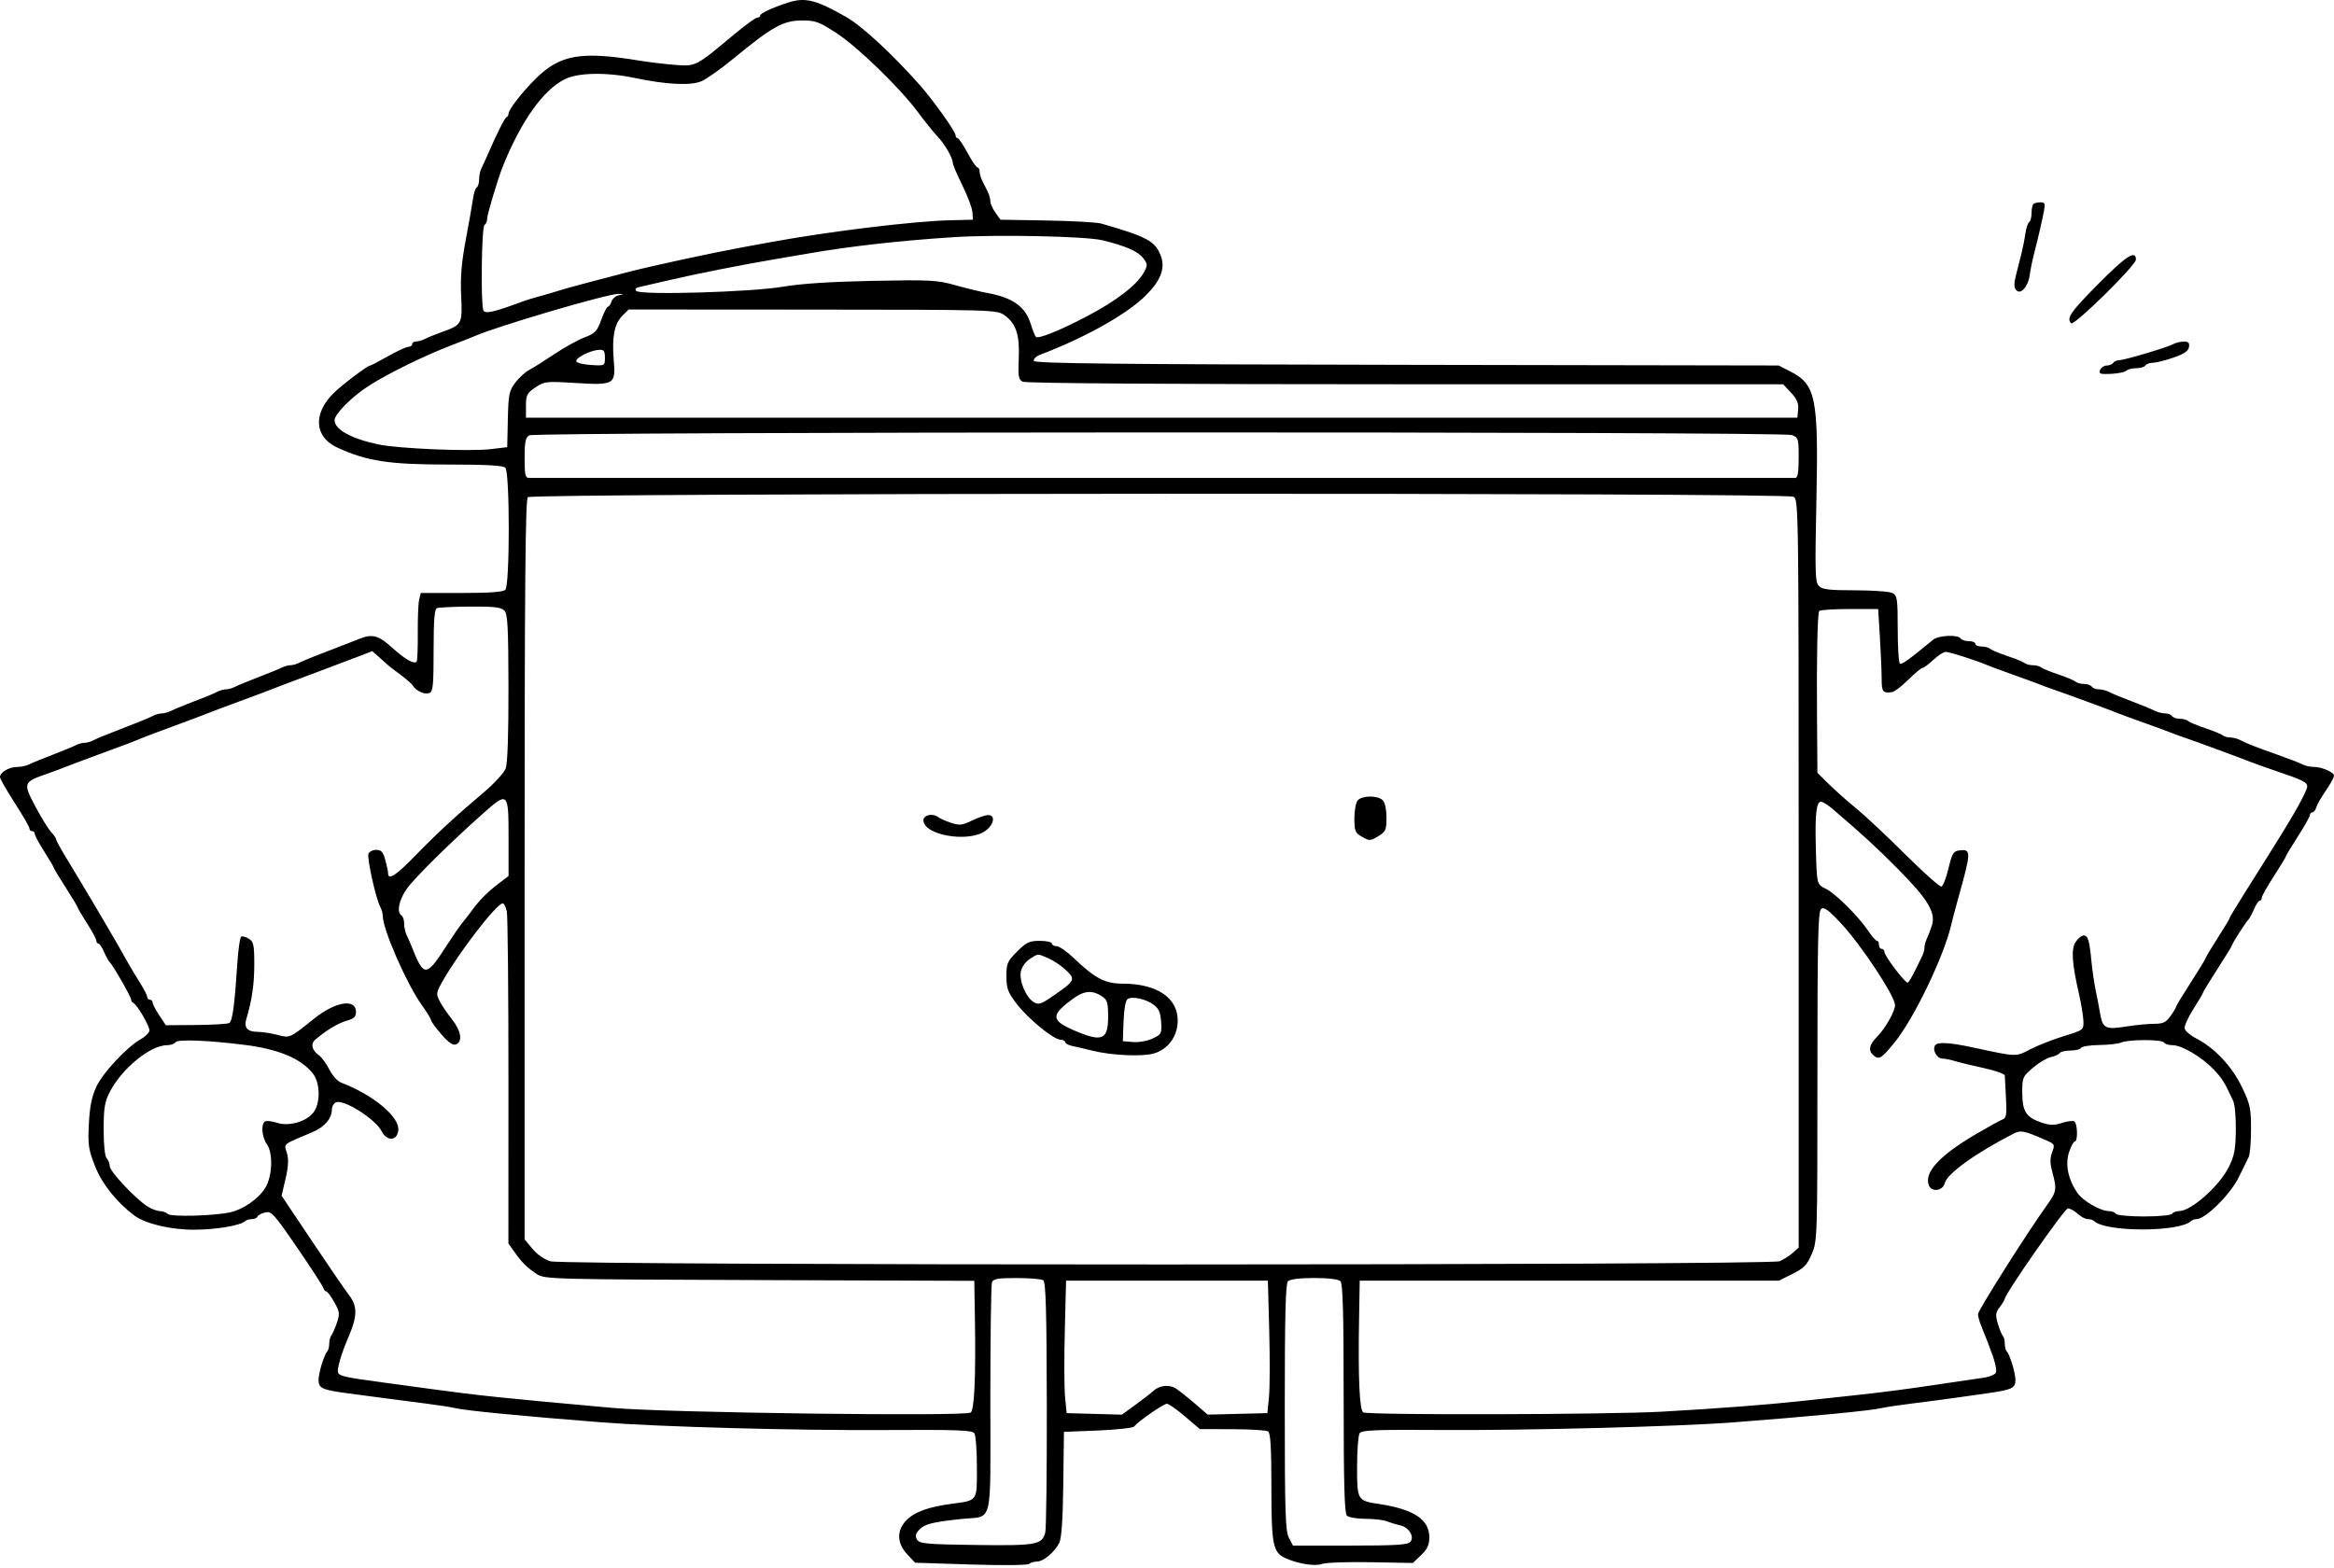 <svg width="436" height="293" viewBox="0 0 436 293"
    xmlns="http://www.w3.org/2000/svg">
    <path fill-rule="evenodd" clip-rule="evenodd" d="M147.199 0.489C144.206 1.459 142 2.493 142 2.925C142 3.133 141.746 3.303 141.436 3.303C141.126 3.303 139.045 4.832 136.811 6.7C129.969 12.424 129.972 12.422 126.115 12.126C124.264 11.984 121.288 11.628 119.5 11.335C108.432 9.517 104.584 10.199 99.985 14.791C97.444 17.329 95 20.485 95 21.228C95 21.498 94.831 21.794 94.625 21.887C94.27 22.044 92.823 24.922 91.145 28.803C90.73 29.765 90.189 30.944 89.945 31.421C89.7 31.898 89.5 32.842 89.5 33.517C89.5 34.191 89.299 34.868 89.053 35.02C88.807 35.172 88.49 36.142 88.35 37.175C88.209 38.208 87.606 41.641 87.01 44.803C86.21 49.046 85.983 51.773 86.145 55.211C86.395 60.526 86.308 60.697 82.677 61.995C81.342 62.472 79.859 63.074 79.382 63.333C78.904 63.592 78.173 63.803 77.757 63.803C77.341 63.803 77 64.028 77 64.303C77 64.578 76.684 64.803 76.298 64.803C75.912 64.803 74.203 65.591 72.5 66.553C70.797 67.516 69.287 68.303 69.144 68.303C68.654 68.303 63.751 72.019 62.239 73.537C58.428 77.361 58.754 81.676 63 83.627C68.542 86.175 72.635 86.803 83.691 86.803C90.887 86.803 93.973 86.976 94.4 87.403C95.25 88.253 95.25 109.353 94.4 110.203C93.986 110.617 91.445 110.803 86.204 110.803H78.609L78.305 112.013C78.138 112.678 78.019 115.509 78.043 118.305C78.065 121.1 77.969 123.501 77.829 123.641C77.317 124.152 75.692 123.222 73.281 121.039C70.718 118.717 69.552 118.399 67.148 119.366C66.379 119.675 65.3 120.098 64.75 120.307C59.821 122.177 56.608 123.458 55.882 123.843C55.404 124.096 54.67 124.303 54.25 124.303C53.83 124.303 53.096 124.506 52.618 124.753C52.141 125.001 50.175 125.806 48.25 126.543C46.325 127.28 44.359 128.09 43.882 128.343C43.404 128.596 42.67 128.803 42.25 128.803C41.83 128.803 41.096 129.002 40.618 129.245C39.681 129.722 38.502 130.204 35 131.545C33.763 132.018 32.359 132.608 31.882 132.855C31.404 133.101 30.67 133.303 30.25 133.303C29.83 133.303 29.096 133.502 28.618 133.745C27.704 134.21 26.677 134.632 23 136.053C19.323 137.475 18.296 137.896 17.382 138.362C16.904 138.605 16.17 138.803 15.75 138.803C15.33 138.803 14.595 139.01 14.118 139.263C13.64 139.517 11.675 140.327 9.75 141.063C7.825 141.8 5.859 142.606 5.382 142.853C4.904 143.101 3.892 143.31 3.132 143.319C1.637 143.336 0 144.327 0 145.216C0 145.52 1.238 147.687 2.75 150.031C4.263 152.376 5.5 154.521 5.5 154.799C5.5 155.076 5.725 155.303 6 155.303C6.275 155.303 6.5 155.539 6.5 155.827C6.5 156.115 7.287 157.582 8.25 159.087C9.213 160.592 10 161.928 10 162.058C10 162.187 11.012 163.873 12.25 165.803C13.488 167.734 14.5 169.419 14.5 169.549C14.5 169.678 15.287 171.015 16.25 172.52C17.212 174.024 18 175.491 18 175.779C18 176.067 18.17 176.303 18.378 176.303C18.586 176.303 19.074 177.035 19.463 177.928C19.852 178.822 20.319 179.666 20.501 179.803C21 180.18 24.5 186.293 24.5 186.788C24.5 187.026 24.669 187.295 24.875 187.387C25.64 187.727 28.055 191.899 27.905 192.622C27.82 193.034 27.075 193.75 26.25 194.212C23.698 195.643 19.233 200.429 18.004 203.053C17.148 204.88 16.771 206.743 16.603 209.969C16.398 213.928 16.518 214.752 17.768 217.938C19.055 221.219 21.776 224.635 25.073 227.114C27.143 228.669 31.909 229.803 36.283 229.781C40.444 229.761 44.981 228.989 45.809 228.161C46.006 227.964 46.56 227.803 47.041 227.803C47.523 227.803 47.992 227.595 48.084 227.34C48.175 227.086 48.822 226.735 49.522 226.562C50.698 226.27 51.15 226.766 55.522 233.142C58.123 236.935 60.322 240.323 60.411 240.671C60.501 241.019 60.74 241.303 60.944 241.303C61.149 241.303 61.822 242.203 62.44 243.304C63.455 245.109 63.502 245.487 62.93 247.179C62.581 248.21 62.117 249.267 61.898 249.528C61.679 249.79 61.5 250.483 61.5 251.07C61.5 251.657 61.346 252.291 61.157 252.479C60.563 253.073 59.516 256.498 59.508 257.87C59.499 259.403 60.192 259.716 65 260.354C66.787 260.591 69.825 260.994 71.75 261.25C73.675 261.506 77.162 261.959 79.5 262.257C81.838 262.555 84.312 262.937 85 263.105C86.925 263.578 97.092 264.57 112.25 265.763C123.054 266.614 148.427 267.309 165.163 267.212C178.957 267.132 181.649 267.232 182.031 267.835C182.28 268.23 182.488 271.09 182.492 274.191C182.501 280.591 182.674 280.342 177.75 281.002C173.49 281.572 170.893 282.496 169.418 283.967C167.466 285.913 167.485 288.307 169.471 290.431L170.942 292.005L181.346 292.338C187.07 292.522 191.964 292.476 192.225 292.237C192.486 291.999 193.161 291.796 193.725 291.787C194.939 291.769 196.996 290.037 197.876 288.294C198.3 287.455 198.543 283.894 198.626 277.303L198.75 267.553L205.148 267.296C208.666 267.154 211.704 266.809 211.898 266.529C212.49 265.672 217.345 262.303 217.987 262.303C218.319 262.303 219.837 263.369 221.361 264.671L224.133 267.038L230.191 267.053C233.523 267.061 236.532 267.247 236.875 267.465C237.341 267.761 237.5 270.406 237.5 277.858C237.5 288.604 237.784 290.065 240.082 291.129C242.386 292.196 245.642 292.724 246.922 292.238C247.606 291.978 251.714 291.829 256.049 291.909L263.931 292.053L265.466 290.585C266.643 289.459 267 288.681 267 287.248C267 283.912 264.106 282.009 257.519 281.016C253.575 280.421 253.499 280.289 253.508 274.058C253.512 271.03 253.722 268.227 253.974 267.829C254.359 267.22 256.795 267.121 269.341 267.203C285.057 267.307 313.632 266.561 323.75 265.783C338.459 264.652 349.561 263.581 351.5 263.107C352.188 262.939 354.775 262.55 357.25 262.244C359.725 261.938 363.156 261.488 364.875 261.245C366.594 261.002 369.406 260.604 371.125 260.36C375.844 259.691 376.501 259.387 376.492 257.87C376.484 256.498 375.436 253.073 374.842 252.479C374.654 252.291 374.5 251.649 374.5 251.053C374.5 250.457 374.335 249.805 374.134 249.603C373.932 249.402 373.514 248.382 373.206 247.337C372.725 245.709 372.776 245.266 373.561 244.245C374.065 243.59 374.483 242.908 374.489 242.731C374.522 241.781 385.666 225.803 386.295 225.803C386.706 225.803 387.525 226.253 388.115 226.803C388.705 227.353 389.558 227.803 390.011 227.803C390.463 227.803 390.994 227.964 391.191 228.161C393.293 230.263 407.219 230.251 409.324 228.146C409.513 227.957 409.964 227.803 410.328 227.803C411.983 227.803 416.659 223.156 418.219 219.96C418.999 218.361 419.832 216.663 420.069 216.185C420.306 215.708 420.5 213.369 420.5 210.988C420.5 207.085 420.332 206.308 418.789 203.1C416.936 199.248 413.675 195.783 410.253 194.03C409.154 193.467 408.183 192.635 408.095 192.181C408.008 191.726 408.739 190.101 409.719 188.569C410.698 187.037 411.5 185.674 411.5 185.539C411.5 185.404 412.737 183.376 414.25 181.031C415.763 178.687 417 176.659 417 176.525C417 176.231 419.619 172.156 420.035 171.803C420.197 171.666 420.648 170.822 421.037 169.928C421.426 169.034 421.914 168.303 422.122 168.303C422.33 168.303 422.5 168.061 422.5 167.766C422.5 167.47 423.513 165.663 424.75 163.75C425.987 161.837 427 160.169 427 160.043C427 159.917 428.013 158.234 429.25 156.303C430.487 154.373 431.5 152.57 431.5 152.298C431.5 152.026 431.699 151.803 431.941 151.803C432.184 151.803 432.516 151.409 432.677 150.928C432.963 150.078 433.293 149.512 435.125 146.728C435.606 145.997 436 145.188 436 144.931C436 144.287 433.716 143.303 432.22 143.303C431.542 143.303 430.596 143.092 430.118 142.834C429.641 142.576 427.562 141.771 425.5 141.044C421.524 139.644 419.792 138.962 418.382 138.245C417.904 138.002 417.105 137.803 416.607 137.803C416.108 137.803 415.487 137.624 415.225 137.404C414.964 137.185 413.513 136.591 412 136.084C410.487 135.578 409.036 134.97 408.775 134.733C408.513 134.497 407.796 134.303 407.18 134.303C406.563 134.303 405.92 134.078 405.75 133.803C405.58 133.528 405.001 133.303 404.464 133.303C403.926 133.303 403.096 133.101 402.618 132.855C402.141 132.608 400.737 132.018 399.5 131.545C395.997 130.204 394.819 129.722 393.882 129.245C393.404 129.002 392.574 128.803 392.036 128.803C391.499 128.803 390.92 128.578 390.75 128.303C390.58 128.028 389.937 127.803 389.32 127.803C388.704 127.803 387.987 127.61 387.725 127.373C387.464 127.137 386.013 126.529 384.5 126.022C382.987 125.516 381.536 124.922 381.275 124.702C381.013 124.483 380.327 124.303 379.75 124.303C379.173 124.303 378.487 124.124 378.225 123.904C377.964 123.685 376.513 123.091 375 122.584C373.487 122.078 372.036 121.47 371.775 121.233C371.513 120.997 370.782 120.803 370.15 120.803C369.517 120.803 369 120.578 369 120.303C369 120.028 368.451 119.803 367.78 119.803C367.108 119.803 366.42 119.578 366.25 119.303C365.782 118.546 362.131 118.705 361.13 119.526C356.39 123.414 355.27 124.22 354.914 124C354.686 123.859 354.5 120.953 354.5 117.541C354.5 111.92 354.409 111.29 353.533 110.821C353.001 110.536 349.867 110.303 346.569 110.303C341.77 110.303 340.413 110.145 339.781 109.513C339.082 108.814 339.027 107.014 339.305 93.879C339.719 74.26 339.239 71.858 334.409 69.394L332.25 68.293L262.792 68.172C207.939 68.078 193.29 67.922 193.126 67.431C193.012 67.089 193.552 66.568 194.327 66.274C202.607 63.126 210.307 58.831 213.863 55.379C216.76 52.566 217.711 50.21 216.88 47.909C215.857 45.078 214.362 44.254 205.75 41.78C204.925 41.543 200.344 41.282 195.57 41.201L186.891 41.053L185.945 39.726C185.425 38.996 185 38.036 185 37.594C185 37.151 184.775 36.343 184.5 35.796C184.225 35.25 183.775 34.356 183.5 33.81C183.225 33.264 183 32.476 183 32.06C183 31.643 182.823 31.303 182.607 31.303C182.391 31.303 181.548 30.067 180.732 28.555C179.917 27.043 179.081 25.805 178.875 25.805C178.669 25.804 178.5 25.562 178.5 25.267C178.5 24.57 174.306 18.694 171.75 15.81C166.702 10.117 161.049 4.888 158.135 3.216C152.44 -0.052 150.421 -0.555 147.199 0.489ZM156.163 6.118C160.156 8.694 168.151 16.452 171.542 21.042C172.757 22.686 174.369 24.689 175.126 25.492C176.541 26.994 178 29.538 178 30.5C178 30.799 178.799 32.661 179.776 34.639C180.753 36.615 181.597 38.867 181.651 39.643L181.75 41.053L177.5 41.157C170.55 41.328 154.754 43.259 143.75 45.283C142.375 45.536 140.013 45.969 138.5 46.246C133.173 47.22 121.789 49.681 117.5 50.785C111.404 52.355 105.572 53.921 104.5 54.275C103.812 54.502 102.237 54.964 101 55.302C99.763 55.64 98.3 56.086 97.75 56.291C92.301 58.33 90.575 58.721 90.29 57.977C89.78 56.648 89.968 42.382 90.5 42.053C90.775 41.883 91 41.358 91 40.885C91 40.087 93.025 33.325 93.944 31.053C97.371 22.584 101.416 16.887 105.469 14.819C107.94 13.559 113.286 13.456 118.572 14.569C124.467 15.808 128.989 16.035 131 15.191C131.962 14.787 134.662 12.881 137 10.954C144.168 5.048 146.282 3.858 149.663 3.829C152.297 3.806 152.918 4.024 156.163 6.118ZM379.833 38.136C379.65 38.319 379.5 39.094 379.5 39.857C379.5 40.62 379.299 41.368 379.053 41.52C378.807 41.672 378.488 42.642 378.344 43.675C378.2 44.708 377.853 46.453 377.574 47.553C377.295 48.653 376.839 50.446 376.561 51.536C376.208 52.923 376.22 53.715 376.6 54.173C377.429 55.172 378.846 53.636 379.16 51.395C379.302 50.382 379.651 48.653 379.936 47.553C380.664 44.742 381.453 41.337 381.819 39.428C382.085 38.041 381.987 37.803 381.149 37.803C380.608 37.803 380.016 37.953 379.833 38.136ZM205.923 44.892C210.151 45.908 212.537 46.941 213.511 48.181C214.368 49.27 214.397 49.549 213.781 50.728C212.51 53.161 208.684 56.142 203 59.126C197.946 61.779 193.89 63.406 193.497 62.938C193.319 62.726 192.866 61.575 192.491 60.38C191.522 57.295 189.08 55.578 184.5 54.758C183.263 54.536 180.562 53.882 178.5 53.302C175.039 52.33 173.844 52.266 163 52.481C155.169 52.637 149.582 53.001 146.25 53.572C140.343 54.587 119.682 55.185 118.863 54.367C118.519 54.023 118.742 53.776 119.553 53.603C120.211 53.463 122.662 52.9 125 52.352C130.038 51.17 139.32 49.336 145.25 48.35C146.9 48.075 149.6 47.615 151.25 47.328C158.804 46.01 168.528 44.923 178.25 44.31C186.356 43.8 202.818 44.145 205.923 44.892ZM392.181 52.843C386.776 58.285 385.956 59.459 386.904 60.407C387.446 60.949 399 49.586 399 48.51C399 46.65 397.191 47.8 392.181 52.843ZM115.648 55.153C115.043 55.27 114.409 55.802 114.24 56.334C114.071 56.867 113.767 57.303 113.565 57.303C113.363 57.303 112.802 58.403 112.319 59.746C111.543 61.906 111.176 62.291 109.167 63.058C107.918 63.535 105.4 64.931 103.573 66.16C101.745 67.389 99.643 68.712 98.901 69.099C98.159 69.486 96.974 70.559 96.268 71.485C95.104 73.011 94.974 73.652 94.867 78.361L94.75 83.553L91.75 83.916C87.828 84.391 74.577 83.847 70.75 83.055C65.662 82 62.5 80.262 62.5 78.519C62.5 77.325 65.906 73.951 69.166 71.915C72.883 69.595 79.475 66.376 84.25 64.55C86.175 63.813 88.2 63.015 88.75 62.775C93.049 60.901 113.551 54.877 115.5 54.914C116.618 54.937 116.634 54.962 115.648 55.153ZM187.654 58.913C189.803 60.443 190.505 62.59 190.307 67.028C190.161 70.293 190.266 70.91 191.036 71.322C191.599 71.624 218.276 71.803 262.517 71.803H333.099L334.575 73.383C335.674 74.559 336.013 75.359 335.901 76.508L335.75 78.053H217H98.25V75.823C98.25 73.834 98.439 73.464 100 72.403C101.673 71.265 101.993 71.228 107.322 71.554C114.775 72.01 115.031 71.864 114.654 67.363C114.286 62.981 114.76 60.498 116.247 59.011L117.428 57.83L151.811 57.852C185.803 57.874 186.212 57.886 187.654 58.913ZM406 64.288C404.929 64.897 396.849 67.303 395.875 67.303C395.426 67.303 394.92 67.528 394.75 67.803C394.58 68.078 394.028 68.303 393.524 68.303C392.508 68.303 391.671 69.773 392.641 69.853C394.306 69.992 396.803 69.67 397.225 69.262C397.486 69.01 398.316 68.803 399.07 68.803C399.824 68.803 400.58 68.578 400.75 68.303C400.92 68.028 401.552 67.796 402.155 67.787C402.757 67.778 404.487 67.345 406 66.825C408.007 66.135 408.793 65.599 408.91 64.841C409.034 64.037 408.809 63.809 407.91 63.833C407.272 63.849 406.412 64.053 406 64.288ZM113 66.829C113 68.353 112.997 68.355 110.415 68.204C108.992 68.121 107.75 67.814 107.654 67.522C107.448 66.897 110.261 65.461 111.875 65.368C112.81 65.314 113 65.561 113 66.829ZM334.717 81.29C335.937 81.754 336 81.962 336 85.54C336 88.218 335.819 89.303 335.375 89.302C335.032 89.302 281.875 89.304 217.25 89.307C152.625 89.311 99.356 89.311 98.875 89.308C98.121 89.303 98 88.79 98 85.578C98 82.558 98.165 81.757 98.875 81.343C100.058 80.654 332.907 80.603 334.717 81.29ZM335.033 92.82C335.982 93.329 336 94.642 336 163.234V233.129L334.875 234.121C334.257 234.666 333.159 235.363 332.438 235.668C330.555 236.466 105.55 236.482 102.837 235.684C101.703 235.351 100.329 234.4 99.462 233.349L98 231.575V162.539C98 109.511 98.139 93.364 98.6 92.903C99.399 92.104 333.541 92.022 335.033 92.82ZM94.191 114.066C94.836 114.71 94.959 116.938 94.983 128.473C95.002 137.136 94.814 142.653 94.469 143.585C94.171 144.393 92.329 146.403 90.377 148.053C84.966 152.627 81.666 155.678 77.534 159.928C73.94 163.624 72.504 164.551 72.497 163.178C72.496 162.835 72.26 161.71 71.974 160.678C71.561 159.192 71.21 158.803 70.28 158.803C69.635 158.803 68.98 159.135 68.824 159.54C68.522 160.329 70.221 167.977 71.02 169.421C71.284 169.899 71.5 170.671 71.5 171.136C71.5 173.658 76.003 183.932 78.835 187.87C79.751 189.145 80.507 190.382 80.515 190.62C80.523 190.858 81.388 192.047 82.439 193.261C83.772 194.804 84.596 195.374 85.174 195.152C86.463 194.657 86.149 192.628 84.451 190.497C83.6 189.428 82.564 187.901 82.15 187.105C81.453 185.762 81.481 185.507 82.533 183.605C85.477 178.281 92.763 168.803 93.912 168.803C94.166 168.803 94.513 169.492 94.681 170.334C94.85 171.176 94.984 185.476 94.98 202.113L94.973 232.361L96.105 233.95C97.531 235.954 98.386 236.798 100.258 238.053C101.714 239.03 102.701 239.057 141.875 239.193L182 239.332L182.122 246.693C182.296 257.281 182.012 263.48 181.33 263.946C180.221 264.704 124.557 263.984 114.5 263.082C93.689 261.214 89.558 260.784 80.25 259.508C76.95 259.056 72.9 258.505 71.25 258.284C64.476 257.373 63.403 257.133 63.147 256.465C62.91 255.849 63.721 253.055 65.006 250.053C66.828 245.798 66.838 244.073 65.055 241.803C64.514 241.116 61.492 236.701 58.338 231.993L52.604 223.434L53.344 220.243C53.882 217.924 53.949 216.61 53.59 215.429C53.043 213.638 52.662 213.948 58.364 211.55C60.618 210.602 62 208.989 62 207.305C62 206.737 62.352 206.137 62.783 205.971C64.279 205.397 70.106 209.092 71.278 211.358C72.287 213.309 74.172 213.226 74.404 211.221C74.695 208.711 69.734 204.579 63.661 202.269C63.045 202.035 62.084 200.949 61.527 199.856C60.969 198.764 60.102 197.573 59.599 197.211C58.248 196.239 57.974 195.047 58.919 194.245C60.999 192.479 63.169 191.176 64.764 190.735C66.116 190.362 66.5 189.997 66.5 189.083C66.5 186.544 62.704 187.132 58.75 190.285C53.978 194.089 54.227 193.979 51.776 193.362C50.556 193.055 48.914 192.803 48.129 192.803C46.198 192.803 45.525 192.032 46.019 190.387C47.077 186.863 47.5 183.942 47.5 180.166C47.5 176.558 47.373 175.964 46.48 175.407C45.919 175.056 45.274 174.884 45.047 175.024C44.821 175.164 44.494 177.478 44.322 180.166C43.839 187.716 43.423 190.792 42.839 191.153C42.544 191.335 39.755 191.504 36.642 191.528L30.98 191.571L29.739 189.698C29.058 188.668 28.5 187.595 28.5 187.314C28.5 187.033 28.275 186.803 28 186.803C27.725 186.803 27.5 186.574 27.5 186.293C27.5 186.013 26.925 184.873 26.223 183.761C25.521 182.648 24.509 180.965 23.973 180.021C23.438 179.076 22.539 177.489 21.976 176.495C20.416 173.74 14.61 163.947 12.434 160.399C11.37 158.665 10.5 157.076 10.5 156.869C10.5 156.661 10.072 156.032 9.547 155.469C9.024 154.907 7.692 152.744 6.59 150.664C4.282 146.307 4.341 146.14 8.75 144.599C10.125 144.119 11.7 143.535 12.25 143.302C12.8 143.069 15.5 142.054 18.25 141.046C23.704 139.048 24.627 138.698 26.5 137.915C27.188 137.627 30 136.568 32.75 135.56C35.5 134.552 38.2 133.537 38.75 133.303C39.3 133.07 42 132.054 44.75 131.046C47.5 130.039 50.2 129.027 50.75 128.798C51.3 128.569 54.562 127.333 58 126.051C61.438 124.769 65.441 123.258 66.897 122.694L69.543 121.67L70.892 122.861C71.635 123.517 72.356 124.167 72.496 124.306C72.635 124.445 73.65 125.22 74.75 126.029C75.85 126.837 76.928 127.789 77.147 128.145C77.754 129.135 79.338 129.834 80.214 129.498C80.882 129.242 81 128.041 81 121.541C81 115.885 81.163 113.821 81.625 113.634C81.969 113.496 84.765 113.364 87.84 113.343C92.221 113.312 93.594 113.468 94.191 114.066ZM351.174 119.131C351.354 122.061 351.5 125.549 351.5 126.881C351.5 129.285 351.734 129.569 353.5 129.313C353.912 129.253 355.255 128.214 356.484 127.004C357.713 125.793 358.906 124.803 359.136 124.803C359.366 124.803 360.274 124.129 361.152 123.306C362.031 122.482 363.072 121.807 363.466 121.806C364.155 121.803 369.174 123.409 371.25 124.296C371.8 124.531 373.938 125.322 376 126.053C378.062 126.785 380.2 127.568 380.75 127.793C381.3 128.018 382.425 128.432 383.25 128.713C385.372 129.436 394.551 132.81 395.75 133.308C396.3 133.536 398.438 134.322 400.5 135.053C402.562 135.785 404.7 136.568 405.25 136.793C405.8 137.018 406.925 137.432 407.75 137.713C410.01 138.483 419.109 141.833 420.25 142.315C420.8 142.548 423.05 143.348 425.25 144.093C430.221 145.777 431 146.17 431 146.995C431 147.356 430.156 149.134 429.125 150.946C427.342 154.079 426.209 155.916 419.419 166.682C417.814 169.228 416.5 171.419 416.5 171.552C416.5 171.685 415.487 173.373 414.25 175.303C413.013 177.234 412 178.926 412 179.063C412 179.2 410.763 181.231 409.25 183.575C407.737 185.92 406.5 187.964 406.5 188.118C406.5 188.273 406.035 189.052 405.466 189.851C404.608 191.056 404.076 191.304 402.341 191.307C401.191 191.309 398.821 191.543 397.074 191.826C393.355 192.43 392.771 192.135 392.317 189.421C392.145 188.394 391.77 186.428 391.484 185.053C391.198 183.678 390.849 181.316 390.707 179.803C390.322 175.715 390.057 174.803 389.252 174.803C388.851 174.803 388.169 175.343 387.737 176.002C386.867 177.331 387.039 179.957 388.379 185.803C388.788 187.591 389.152 189.821 389.186 190.758C389.249 192.457 389.235 192.468 385.509 193.611C383.452 194.242 380.634 195.351 379.247 196.077C376.517 197.505 376.884 197.518 368.5 195.715C364.136 194.776 361.899 194.659 361.474 195.346C360.935 196.218 361.827 197.803 362.857 197.803C363.309 197.803 364.37 198.016 365.215 198.276C366.059 198.536 368.493 199.125 370.625 199.584C372.757 200.044 374.505 200.675 374.51 200.987C374.516 201.298 374.611 203.198 374.723 205.208C374.894 208.287 374.794 208.912 374.088 209.176C373.627 209.348 371.368 210.596 369.068 211.95C362.386 215.88 359.507 218.963 360.271 221.369C360.728 222.81 362.907 222.599 363.289 221.077C363.735 219.299 369.076 215.453 376.1 211.853C377.508 211.131 378.075 211.246 382.331 213.114C383.823 213.769 383.88 213.891 383.349 215.296C382.927 216.415 382.939 217.349 383.394 219.051C384.259 222.286 384.192 222.666 382.293 225.31C378.71 230.297 369.5 244.864 369.5 245.544C369.5 245.936 369.753 246.886 370.062 247.655C371.253 250.617 371.448 251.123 372.272 253.409C372.739 254.705 373 256.08 372.853 256.465C372.705 256.849 371.61 257.295 370.418 257.455C369.226 257.615 365.888 258.106 363 258.546C356.498 259.538 351.613 260.175 345.625 260.811C343.082 261.082 338.806 261.54 336.125 261.83C329.887 262.504 320.932 263.185 310.5 263.778C300.611 264.341 255.5 264.447 254.655 263.91C253.961 263.469 253.691 257.509 253.875 246.678L254 239.303H293.152H332.303L334.848 238.035C336.973 236.976 337.566 236.364 338.446 234.318C339.48 231.914 339.5 231.283 339.5 201.147C339.5 175.734 339.618 170.327 340.185 169.857C340.729 169.405 341.494 169.953 343.888 172.513C347.674 176.56 353.994 186.124 353.997 187.812C354 188.974 352.201 192.147 350.65 193.717C349.235 195.149 348.969 196.201 349.809 197.041C350.929 198.161 351.428 197.879 354 194.679C357.601 190.198 363.145 178.645 364.498 172.803C364.721 171.841 365.282 169.703 365.745 168.053C368.25 159.124 368.267 158.645 366.061 158.901C364.894 159.037 364.666 159.405 363.984 162.267C363.563 164.034 362.974 165.562 362.675 165.662C362.376 165.761 359.345 163.067 355.94 159.675C352.536 156.282 348.4 152.404 346.75 151.056C345.1 149.708 342.793 147.66 341.625 146.504L339.5 144.404L339.426 134.228C339.341 122.701 339.504 114.731 339.835 114.178C339.958 113.972 342.486 113.803 345.453 113.803H350.848L351.174 119.131ZM253.625 149.551C253.282 149.942 253.001 151.452 253.003 152.907C253.006 155.302 253.144 155.632 254.455 156.377C255.816 157.152 255.996 157.145 257.452 156.26C258.857 155.405 259 155.082 259 152.775C259 151.238 258.717 149.949 258.285 149.518C257.372 148.604 254.44 148.625 253.625 149.551ZM95 156.494V163.685L93.239 165.028C91.085 166.67 89.569 168.183 88.25 170.004C87.7 170.763 86.873 171.832 86.41 172.379C85.949 172.926 84.602 174.877 83.416 176.714C79.59 182.646 79.174 182.651 76.875 176.803C76.605 176.116 76.184 175.163 75.942 174.685C75.698 174.208 75.5 173.265 75.5 172.59C75.5 171.915 75.275 171.223 75 171.053C74.066 170.476 74.496 168.24 75.944 166.143C77.329 164.139 84.094 157.45 90.305 151.943C94.898 147.871 95 147.969 95 156.494ZM342.25 151.086C348.081 156.069 350.31 158.118 354.555 162.393C360.156 168.034 361.657 170.538 360.881 172.95C360.598 173.832 360.171 174.944 359.933 175.421C359.695 175.899 359.5 176.633 359.5 177.053C359.5 177.473 359.3 178.208 359.056 178.685C358.811 179.163 358.192 180.416 357.681 181.47C357.169 182.524 356.593 183.486 356.401 183.608C355.999 183.864 352 178.609 352 177.825C352 177.538 351.775 177.303 351.5 177.303C351.225 177.303 351 176.966 351 176.553C351 176.141 350.831 175.802 350.625 175.8C350.419 175.798 349.688 174.966 349 173.95C347.131 171.189 342.967 167.041 341.125 166.104C339.329 165.191 339.39 165.451 339.192 157.803C339.045 152.16 339.327 149.803 340.147 149.804C340.479 149.804 341.425 150.381 342.25 151.086ZM172.5 153.262C172.5 156.056 180.894 157.515 184.048 155.269C185.685 154.104 186.016 152.303 184.594 152.303C184.095 152.303 182.735 152.764 181.57 153.327C179.703 154.229 179.231 154.276 177.6 153.725C176.582 153.381 175.536 152.92 175.275 152.701C174.315 151.897 172.5 152.264 172.5 153.262ZM190 177.803C188.173 179.63 188 180.031 188.003 182.428C188.005 184.686 188.268 185.399 189.878 187.525C191.988 190.31 196.798 194.252 198.125 194.283C198.606 194.294 199 194.503 199 194.747C199 194.99 199.619 195.314 200.375 195.466C201.131 195.618 202.763 195.999 204 196.312C207.552 197.213 213.425 197.484 215.557 196.845C218.244 196.04 220 193.609 220 190.694C220 186.421 216.089 183.806 209.692 183.801C206.406 183.799 204.558 182.821 200.481 178.928C199.257 177.76 197.861 176.803 197.378 176.803C196.895 176.803 196.5 176.578 196.5 176.303C196.5 176.028 195.487 175.803 194.25 175.803C192.291 175.803 191.74 176.063 190 177.803ZM195.766 179.028C196.719 179.426 198.216 180.422 199.092 181.24C200.967 182.993 200.841 183.258 196.785 186.051C194.437 187.669 193.998 187.81 193.09 187.244C191.607 186.317 190.331 183.211 190.715 181.463C190.891 180.659 191.637 179.64 192.391 179.172C194.046 178.146 193.693 178.161 195.766 179.028ZM205.768 186.111C206.861 186.827 207 187.273 207 190.057C207 194.343 205.835 194.787 200.579 192.508C196.219 190.617 196.247 189.621 200.75 186.406C202.555 185.117 204.112 185.026 205.768 186.111ZM215.5 187.734C216.461 188.441 216.785 189.183 216.901 190.943C217.045 193.118 216.966 193.273 215.326 194.051C214.366 194.506 212.746 194.799 211.675 194.711L209.75 194.553L209.885 190.827C209.966 188.572 210.263 186.938 210.635 186.688C211.504 186.106 214.023 186.648 215.5 187.734ZM45.75 195.251C52.105 196.058 56.252 197.81 58.464 200.62C59.844 202.376 59.882 206.183 58.534 207.896C57.178 209.621 53.939 210.526 51.73 209.797C50.789 209.486 49.79 209.374 49.51 209.547C48.716 210.038 48.91 212.452 49.85 213.795C51.048 215.505 50.885 219.813 49.539 221.99C48.295 224.003 45.404 226.011 42.999 226.533C39.903 227.206 31.913 227.416 31.336 226.839C31.041 226.544 30.387 226.303 29.883 226.303C29.378 226.303 28.354 225.926 27.608 225.464C25.395 224.097 20.5 218.895 20.5 217.912C20.5 217.412 20.244 216.748 19.932 216.435C19.587 216.09 19.363 213.984 19.363 211.065C19.363 207.049 19.55 205.9 20.502 204.049C22.759 199.66 28.088 195.303 31.201 195.303C31.883 195.303 32.596 195.053 32.785 194.746C33.147 194.161 38.948 194.387 45.75 195.251ZM404.25 194.803C404.42 195.078 405.145 195.303 405.861 195.303C407.576 195.303 411.312 197.512 413.506 199.824C415.115 201.519 415.562 202.237 417.176 205.723C417.474 206.367 417.692 208.842 417.661 211.223C417.615 214.765 417.377 216.008 416.357 218.053C414.559 221.656 409.314 226.303 407.047 226.303C406.503 226.303 405.92 226.528 405.75 226.803C405.578 227.082 403.254 227.303 400.5 227.303C397.746 227.303 395.422 227.082 395.25 226.803C395.08 226.528 394.496 226.303 393.951 226.303C392.388 226.303 389.179 224.459 388.099 222.94C386.351 220.482 385.745 217.589 386.5 215.302C386.863 214.203 387.349 213.303 387.58 213.303C388.181 213.303 388.1 209.924 387.49 209.547C387.21 209.374 386.169 209.5 385.177 209.827C383.761 210.294 382.961 210.285 381.444 209.785C378.514 208.818 377.786 207.722 377.767 204.244C377.75 201.374 377.83 201.183 379.724 199.546C380.809 198.607 382.325 197.701 383.093 197.533C383.86 197.364 384.617 197.019 384.774 196.765C384.93 196.511 385.82 196.303 386.75 196.303C387.68 196.303 388.58 196.078 388.75 195.803C388.92 195.528 390.452 195.287 392.155 195.268C393.857 195.249 395.7 195.04 396.25 194.803C397.656 194.199 403.877 194.199 404.25 194.803ZM194.874 239.215C195.358 239.522 195.511 244.749 195.548 262.333C195.574 274.829 195.445 285.643 195.26 286.364C194.675 288.645 193.583 288.842 182.304 288.692C173.131 288.57 171.793 288.45 171.325 287.708C170.919 287.063 171.002 286.629 171.676 285.885C172.667 284.79 174.065 284.425 179.5 283.841C185.641 283.181 185 285.782 185 261.541C185 249.905 185.136 240.029 185.303 239.594C185.548 238.956 186.444 238.805 189.928 238.811C192.305 238.815 194.531 238.997 194.874 239.215ZM250.4 239.403C250.848 239.851 251 245.403 251 261.303C251 277.203 251.152 282.755 251.6 283.203C251.93 283.533 253.495 283.803 255.077 283.803C256.659 283.803 258.47 284.013 259.102 284.269C259.733 284.525 260.812 284.854 261.5 285C263.159 285.353 264.279 287.114 263.467 288.092C262.991 288.666 260.82 288.803 252.202 288.803H241.526L240.763 287.328C240.112 286.069 240 282.499 240 262.928C240 245.764 240.151 239.852 240.6 239.403C240.974 239.03 242.822 238.803 245.5 238.803C248.178 238.803 250.026 239.03 250.4 239.403ZM237.098 248.678C237.236 253.835 237.214 259.403 237.049 261.053L236.75 264.053L231.174 264.194L225.598 264.335L223.229 262.285C221.926 261.157 220.33 259.887 219.684 259.464C218.429 258.641 216.542 258.851 215.41 259.939C215.047 260.288 213.584 261.421 212.158 262.456L209.568 264.339L204.408 264.196L199.25 264.053L198.958 261.053C198.798 259.403 198.775 253.835 198.908 248.678L199.148 239.303H217.997H236.847L237.098 248.678Z"/>
</svg>
